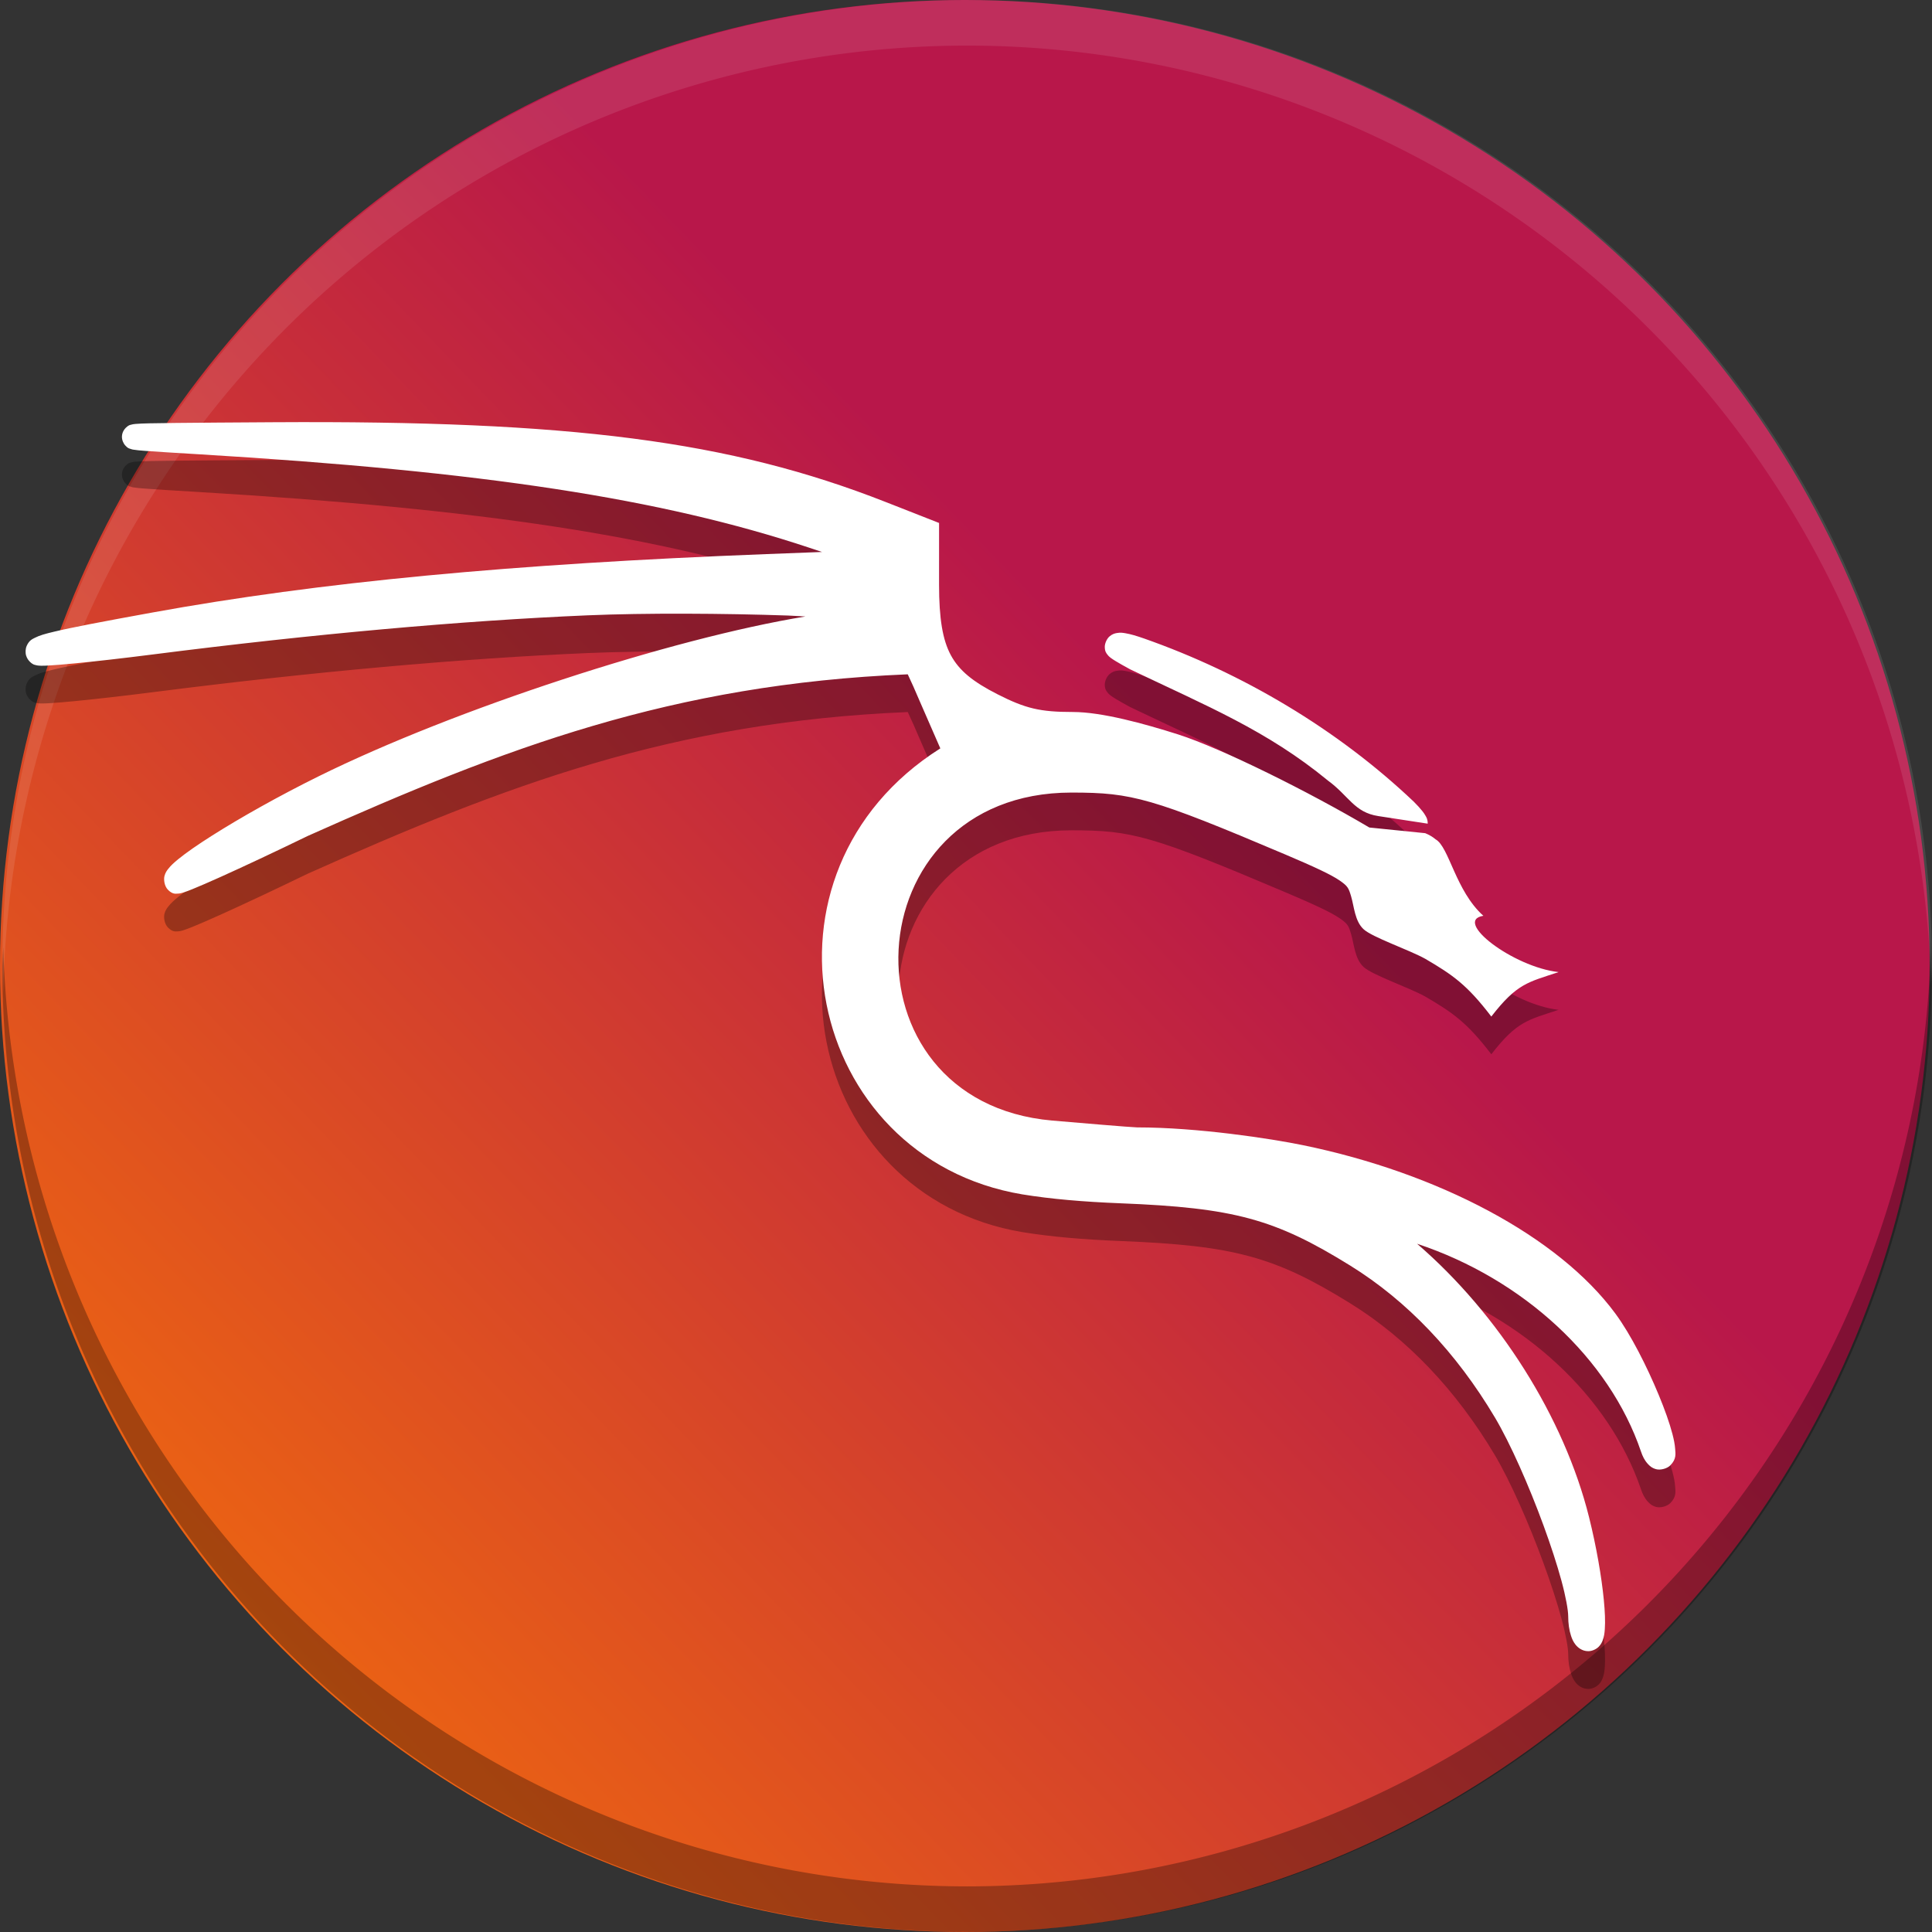 <?xml version="1.0"?>
<svg xmlns="http://www.w3.org/2000/svg" xmlns:xlink="http://www.w3.org/1999/xlink" version="1" viewBox="0 0 512 512">
  <rect x="0" y="0" width="512" height="512" fill="#333333" stroke="none"/>
  <defs>
    <linearGradient id="c" x1="211.18" x2="349.73" y1="370.82" y2="232.27" gradientTransform="matrix(1.061,0,0,1.061,-62.005,-15.504)" gradientUnits="userSpaceOnUse">
      <stop stop-color="#249eff" offset="0"/>
      <stop stop-color="#2777ff" offset="1"/>
    </linearGradient>
    <linearGradient id="a" x1="346.73" x2="72.536" y1="205.14" y2="469.59" gradientTransform="matrix(1.205,0,0,1.207,-106.23,-52.911)" gradientUnits="userSpaceOnUse">
      <stop stop-color="#b8174a" offset="0"/>
      <stop stop-color="#fd7d00" offset="1"/>
    </linearGradient>
  </defs>
  <g transform="translate(.55)">
    <g stroke-width="1">
      <circle cx="255.99" cy="256" r="225" fill="url(#c)"/>
      <path d="m480.77 249.78a225 225 0 0 1-224.78 220.6 225 225 0 0 1-224.78-218.8 225 225 0 0 0-0.22 4.402 225 225 0 0 0 225 225 225 225 0 0 0 225-225 225 225 0 0 0-0.22-6.214z" opacity=".3"/>
      <path d="m255.99 31.001a225 225 0 0 0-225 225 225 225 0 0 0 0.22 6.204 225 225 0 0 1 224.78-220.59 225 225 0 0 1 224.78 218.79 225 225 0 0 0 0.22-4.391 225 225 0 0 0-225-225z" fill="#fff" opacity=".1"/>
      <ellipse cx="255.14" cy="256" rx="255.69" ry="256" fill="url(#a)" stroke-width="1.137"/>
    </g>
    <path d="m511.2 248.92a255.69 256 0 0 1-255.44 250.99 255.69 256 0 0 1-255.44-248.95 255.69 256 0 0 0-0.25 5.008 255.69 256 0 0 0 255.69 256 255.69 256 0 0 0 255.69-256 255.69 256 0 0 0-0.25-7.07z" opacity=".3" stroke-width="1.137"/>
    <path d="m255.76 0.001a255.69 256 0 0 0-255.69 256 255.69 256 0 0 0 0.25 7.059 255.69 256 0 0 1 255.44-250.98 255.69 256 0 0 1 255.44 248.92 255.69 256 0 0 0 0.25-4.996 255.69 256 0 0 0-255.69-256z" fill="#fff" opacity=".1" stroke-width="1.137"/>
    <path d="m311.67 204.63c-8.986-2.854-20.241-5.946-27.901-5.946-8.664 0-12.511-0.904-19.949-4.684-6.565-3.335-10.176-6.288-12.379-10.354-2.202-4.065-3.13-9.733-3.13-18.672v-16.383l-14.196-5.574c-41.238-16.188-83.361-21.615-162.38-21.122-11.223 0.07-19.647 0.123-25.586 0.188-5.939 0.064-9.184 0.113-10.847 0.268-0.208 0.019-0.392 0.037-0.649 0.085-0.128 0.024-0.271 0.05-0.511 0.126-0.24 0.076-0.571 0.05-1.35 0.799-0.39 0.374-0.957 1.147-1.024 2.208-0.067 1.06 0.435 1.974 0.817 2.413 0.765 0.879 1.126 0.859 1.371 0.953 0.489 0.188 0.648 0.19 0.852 0.227 0.818 0.145 1.715 0.213 3.185 0.326 2.94 0.225 7.718 0.512 14.104 0.895 75.641 4.536 122.62 11.76 161.73 24.739l3.465 1.151-14.651 0.563c-67.708 2.605-118.58 7.437-162.87 15.496-13.405 2.439-21.377 3.96-26.03 5.081-2.326 0.561-3.748 0.936-5.063 1.613-0.657 0.338-1.53 0.682-2.17 2.175-0.32 0.747-0.372 1.805-0.122 2.579 0.249 0.774 0.652 1.251 0.977 1.577 0.814 0.814 1.258 0.814 1.556 0.895 0.297 0.082 0.482 0.104 0.65 0.124 0.337 0.039 0.594 0.046 0.884 0.048 0.579 5e-3 1.25-0.022 2.079-0.069 1.658-0.095 3.911-0.282 6.651-0.546 5.48-0.529 12.878-1.368 20.918-2.394 42.17-5.381 81.733-8.938 115.1-10.352 15.244-0.646 36.083-0.524 53.032 0.055 1.854 0.063 2.913 0.181 4.663 0.255-35.416 5.793-92.888 24.49-129.04 42.369-10.457 5.17-20.717 10.947-28.231 15.712-3.757 2.383-6.811 4.493-8.963 6.255-1.076 0.881-1.917 1.633-2.632 2.549-0.357 0.458-0.725 0.936-0.98 1.836-0.255 0.9-0.089 2.706 0.932 3.727 1.236 1.236 2.056 0.999 2.459 0.997 0.403-2e-3 0.61-0.047 0.8-0.085 0.381-0.076 0.649-0.161 0.96-0.263 0.622-0.204 1.35-0.481 2.258-0.848 1.816-0.734 4.306-1.815 7.341-3.18 6.069-2.728 14.288-6.583 23.235-10.922 52.224-23.339 96.411-40.206 158.98-42.823 0.898 1.889 1.995 4.337 3.186 7.154l5.445 12.477c-51.997 32.877-35.652 108.59 21.731 118.19 7.551 1.234 16.148 1.97 26.036 2.363 30.078 1.195 40.907 4.138 60.891 16.527 15.009 9.305 28.051 22.962 38.329 40.263 4.072 6.854 9.027 18.101 12.871 28.605 1.922 5.252 3.578 10.336 4.739 14.6 1.162 4.265 1.791 7.836 1.796 9.409 5e-3 1.94 0.242 3.699 0.76 5.256 0.259 0.778 0.567 1.515 1.162 2.279 0.595 0.764 1.748 1.757 3.397 1.757 1.094 0 2.208-0.594 2.795-1.203 0.588-0.609 0.84-1.176 1.03-1.681 0.378-1.011 0.483-1.909 0.558-2.95 0.15-2.083 0.036-4.669-0.261-7.737-0.593-6.136-1.96-14.085-3.916-21.937-6.593-26.462-23.925-53.822-45.578-72.465 28.163 9.346 50.969 30.455 59.336 55.05 0.433 1.272 0.932 2.34 1.863 3.34 0.466 0.5 1.057 1.063 2.183 1.361 1.126 0.297 2.865-0.154 3.715-1.005 1.7-1.7 1.383-3.134 1.3-4.372-0.083-1.238-0.347-2.527-0.73-3.989-0.765-2.924-2.036-6.48-3.611-10.284-3.149-7.609-7.436-16.078-11.483-21.576-15.054-20.449-46.908-37.269-82.78-44.641-8.556-1.758-27.951-4.72-43.986-4.72-1.167 0-16.816-1.315-22.482-1.81-57.063-4.983-53.228-86.924 5.093-86.924 8.291 0 13.419 0.372 21.095 2.582s17.924 6.345 35.641 13.86c7.728 3.278 12.087 5.324 14.304 6.844s2.414 2.04 3.07 4.25c0.798 2.686 0.963 6.5 3.279 8.663 2.316 2.163 12.046 5.458 16.361 7.854 7.357 4.308 11.087 6.908 17.509 15.303 6.837-8.823 9.726-9.08 17.83-11.78-12.084-1.349-28.116-13.621-19.938-14.921-7.388-6.623-9.067-18.263-12.662-20.265-0.835-0.714-1.775-1.224-2.747-1.629l-14.808-1.501c-15.914-9.412-39.012-20.931-50.658-24.665zm66.137 23.649c0-1.222-0.358-1.698-0.612-2.15s-0.52-0.817-0.82-1.196c-0.599-0.759-1.338-1.555-2.236-2.456-20.302-19.282-45.466-34.116-71.498-43.267-1.928-0.671-3.502-1.151-4.91-1.389-0.704-0.119-1.328-0.236-2.334-0.057-0.503 0.089-1.181 0.257-1.912 0.89-0.731 0.633-1.258 1.853-1.258 2.761 0 1.236 0.427 1.686 0.639 1.983 0.211 0.298 0.359 0.437 0.485 0.556 0.251 0.239 0.421 0.361 0.602 0.493 0.363 0.262 0.744 0.505 1.216 0.791 0.944 0.573 2.216 1.291 3.779 2.141 20.272 9.707 36.28 16.203 52.446 29.501 5.529 4.04 6.934 8.409 13.303 9.387z" color="#000000" color-rendering="auto" dominant-baseline="auto" image-rendering="auto" opacity=".3" shape-rendering="auto" stroke-width=".667" style="font-feature-settings:normal;font-variant-alternates:normal;font-variant-caps:normal;font-variant-ligatures:normal;font-variant-numeric:normal;font-variant-position:normal;isolation:auto;mix-blend-mode:normal;shape-padding:0;text-decoration-color:#000000;text-decoration-line:none;text-decoration-style:solid;text-indent:0;text-orientation:mixed;text-transform:none;white-space:normal"/>
    <path d="m311.67 194.63c-8.986-2.854-20.241-5.946-27.901-5.946-8.664 0-12.511-0.904-19.949-4.684-6.565-3.335-10.176-6.288-12.379-10.354-2.202-4.065-3.13-9.733-3.13-18.672v-16.383l-14.196-5.574c-41.238-16.188-83.361-21.615-162.38-21.122-11.223 0.07-19.647 0.123-25.586 0.188-5.939 0.064-9.184 0.113-10.847 0.268-0.208 0.019-0.392 0.037-0.649 0.085-0.128 0.024-0.271 0.05-0.511 0.126-0.24 0.076-0.571 0.05-1.35 0.799-0.39 0.374-0.957 1.147-1.024 2.208-0.067 1.06 0.435 1.974 0.817 2.413 0.765 0.879 1.126 0.859 1.371 0.953 0.489 0.188 0.648 0.19 0.852 0.227 0.818 0.145 1.715 0.213 3.185 0.326 2.94 0.225 7.718 0.512 14.104 0.895 75.641 4.536 122.62 11.76 161.73 24.739l3.465 1.151-14.651 0.563c-67.708 2.605-118.58 7.437-162.87 15.496-13.405 2.439-21.377 3.96-26.03 5.081-2.326 0.561-3.748 0.936-5.063 1.613-0.657 0.338-1.53 0.682-2.17 2.175-0.32 0.747-0.372 1.805-0.122 2.579 0.249 0.774 0.652 1.251 0.977 1.577 0.814 0.814 1.258 0.814 1.556 0.895 0.297 0.082 0.482 0.104 0.65 0.124 0.337 0.039 0.594 0.046 0.884 0.048 0.579 5e-3 1.25-0.022 2.079-0.069 1.658-0.095 3.911-0.282 6.651-0.546 5.48-0.529 12.878-1.368 20.918-2.394 42.17-5.381 81.733-8.938 115.1-10.352 15.244-0.646 36.083-0.524 53.032 0.055 1.854 0.063 2.913 0.181 4.663 0.255-35.416 5.793-92.888 24.49-129.04 42.369-10.457 5.17-20.717 10.947-28.231 15.712-3.757 2.383-6.811 4.493-8.963 6.255-1.076 0.881-1.917 1.633-2.632 2.549-0.357 0.458-0.725 0.936-0.98 1.836-0.255 0.9-0.089 2.706 0.932 3.727 1.236 1.236 2.056 0.999 2.459 0.997 0.403-2e-3 0.61-0.047 0.8-0.085 0.381-0.076 0.649-0.161 0.96-0.263 0.622-0.204 1.35-0.481 2.258-0.848 1.816-0.734 4.306-1.815 7.341-3.18 6.069-2.728 14.288-6.583 23.235-10.922 52.224-23.339 96.411-40.206 158.98-42.823 0.898 1.889 1.995 4.337 3.186 7.154l5.445 12.477c-51.997 32.877-35.652 108.59 21.731 118.19 7.551 1.234 16.148 1.97 26.036 2.363 30.078 1.195 40.907 4.138 60.891 16.527 15.009 9.305 28.051 22.962 38.329 40.263 4.072 6.854 9.027 18.101 12.871 28.605 1.922 5.252 3.578 10.336 4.739 14.6 1.162 4.265 1.791 7.836 1.796 9.409 5e-3 1.94 0.242 3.699 0.76 5.256 0.259 0.778 0.567 1.515 1.162 2.279 0.595 0.764 1.748 1.757 3.397 1.757 1.094 0 2.208-0.594 2.795-1.203 0.588-0.609 0.84-1.176 1.03-1.681 0.378-1.011 0.483-1.909 0.558-2.95 0.15-2.083 0.036-4.669-0.261-7.737-0.593-6.136-1.96-14.085-3.916-21.937-6.593-26.462-23.925-53.822-45.578-72.465 28.163 9.346 50.969 30.455 59.336 55.05 0.433 1.272 0.932 2.34 1.863 3.34 0.466 0.5 1.057 1.063 2.183 1.361 1.126 0.297 2.865-0.154 3.715-1.005 1.7-1.7 1.383-3.134 1.3-4.372-0.083-1.238-0.347-2.527-0.73-3.989-0.765-2.924-2.036-6.48-3.611-10.284-3.149-7.609-7.436-16.078-11.483-21.576-15.054-20.449-46.908-37.269-82.78-44.641-8.556-1.758-27.951-4.72-43.986-4.72-1.167 0-16.816-1.315-22.482-1.81-57.063-4.983-53.228-86.924 5.093-86.924 8.291 0 13.419 0.372 21.095 2.582s17.924 6.345 35.641 13.86c7.728 3.278 12.087 5.324 14.304 6.844s2.414 2.04 3.07 4.25c0.798 2.686 0.963 6.5 3.279 8.663 2.316 2.163 12.046 5.458 16.361 7.854 7.357 4.308 11.087 6.908 17.509 15.303 6.837-8.823 9.726-9.08 17.83-11.78-12.084-1.349-28.116-13.621-19.938-14.921-7.388-6.623-9.067-18.263-12.662-20.265-0.835-0.714-1.775-1.224-2.747-1.629l-14.808-1.501c-15.914-9.412-39.012-20.931-50.658-24.665zm66.137 23.649c0-1.222-0.358-1.698-0.612-2.15s-0.52-0.817-0.82-1.196c-0.599-0.759-1.338-1.555-2.236-2.456-20.302-19.282-45.466-34.116-71.498-43.267-1.928-0.671-3.502-1.151-4.91-1.389-0.704-0.119-1.328-0.236-2.334-0.057-0.503 0.089-1.181 0.257-1.912 0.89-0.731 0.633-1.258 1.853-1.258 2.761 0 1.236 0.427 1.686 0.639 1.983 0.211 0.298 0.359 0.437 0.485 0.556 0.251 0.239 0.421 0.361 0.602 0.493 0.363 0.262 0.744 0.505 1.216 0.791 0.944 0.573 2.216 1.291 3.779 2.141 20.272 9.707 36.28 16.203 52.446 29.501 5.529 4.04 6.934 8.409 13.303 9.387z" color="#000000" color-rendering="auto" dominant-baseline="auto" fill="#fff" image-rendering="auto" shape-rendering="auto" stroke-width=".667" style="font-feature-settings:normal;font-variant-alternates:normal;font-variant-caps:normal;font-variant-ligatures:normal;font-variant-numeric:normal;font-variant-position:normal;isolation:auto;mix-blend-mode:normal;shape-padding:0;text-decoration-color:#000000;text-decoration-line:none;text-decoration-style:solid;text-indent:0;text-orientation:mixed;text-transform:none;white-space:normal"/>
  </g>
</svg>
